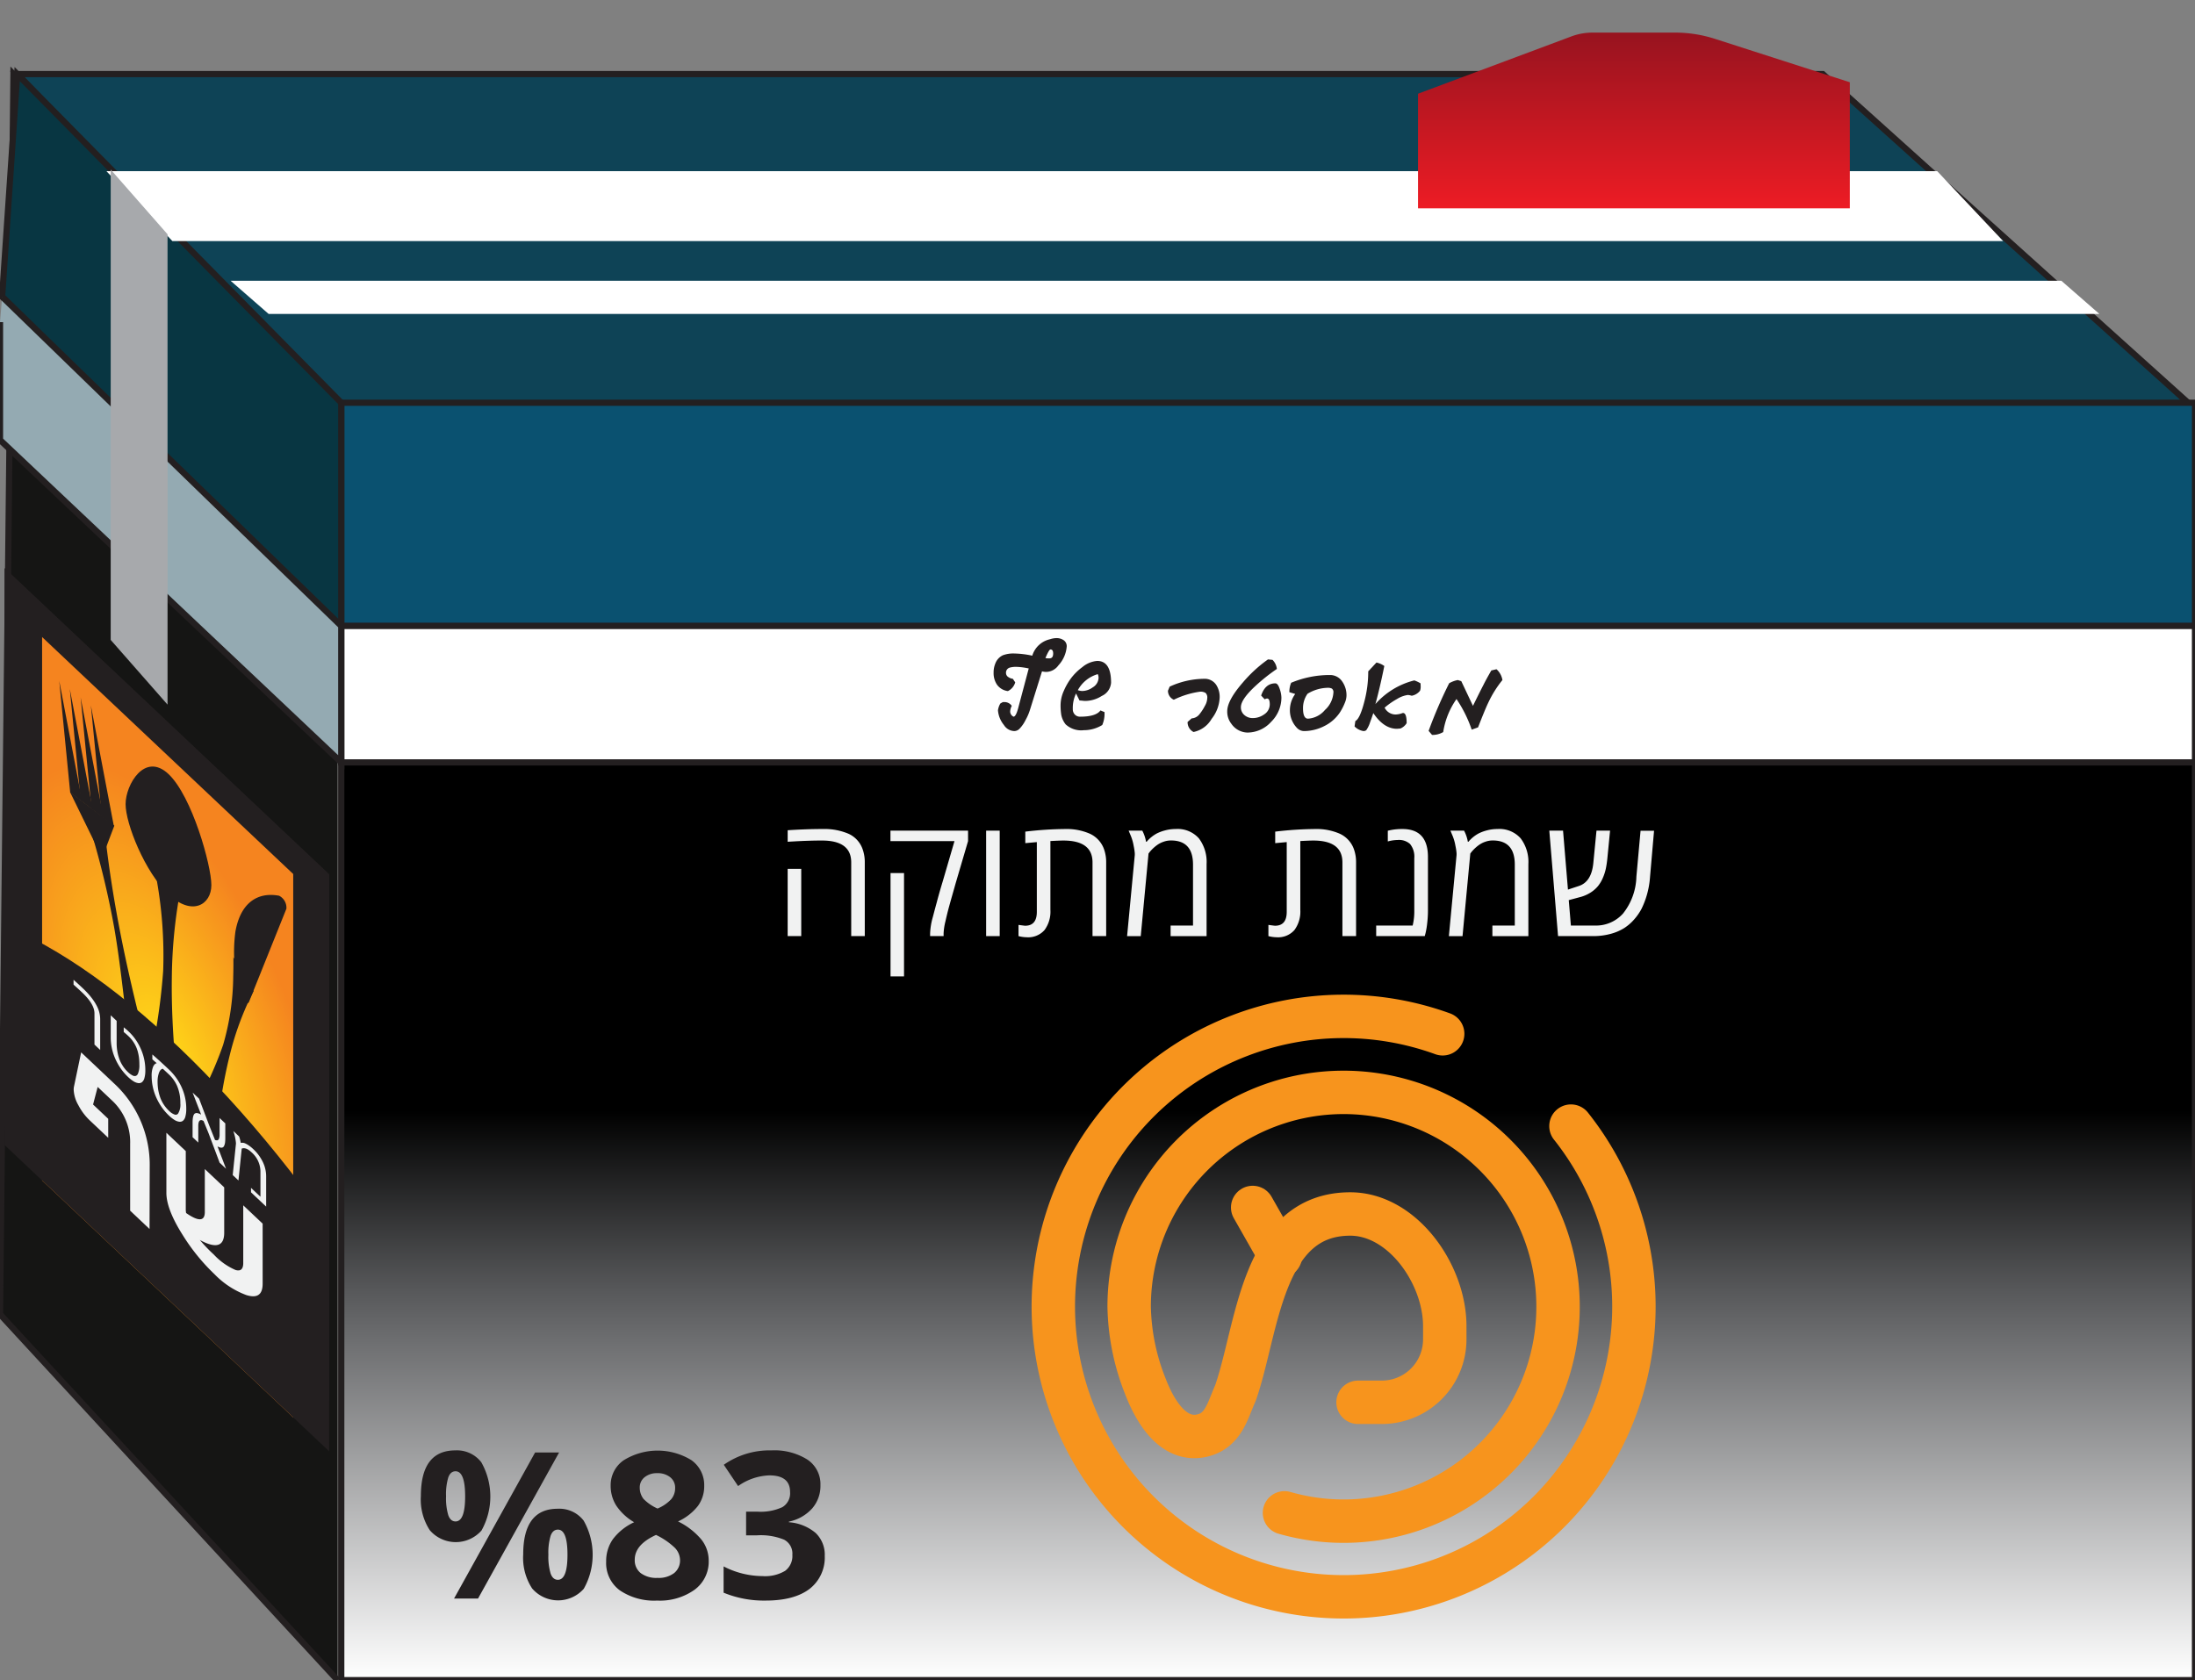 <svg xmlns="http://www.w3.org/2000/svg" xmlns:xlink="http://www.w3.org/1999/xlink" viewBox="0 0 353.878 270.95"><rect x="0" y="0" width="353.878" height="270.95" fill="#808080" stroke="none"/><defs><style>.a,.k,.l{fill:none;}.b,.c,.d,.e,.f,.g,.h{stroke:#231f20;}.b,.c,.d,.e,.f,.g,.h,.k{stroke-miterlimit:10;}.b{fill:url(#a);}.c{fill:#151514;}.d{fill:#0e4356;}.e{fill:#0a5170;}.f{fill:#083642;}.g,.o{fill:#fff;}.h{fill:#94aab2;}.i{fill:#231f20;}.j{fill:#f1f2f2;}.k,.l{stroke:#f7941d;stroke-linecap:round;stroke-width:7px;}.l{stroke-linejoin:round;}.m{clip-path:url(#b);}.n{fill:url(#c);}.p{fill:url(#d);}.q{fill:#a7a9ac;}</style><linearGradient id="a" x1="204.448" y1="270.95" x2="204.448" y2="65.95" gradientUnits="userSpaceOnUse"><stop offset="0" stop-color="#fff"/><stop offset="0.269" stop-color="#6c6d6f"/><stop offset="0.305" stop-color="#58595b"/><stop offset="0.448"/></linearGradient><clipPath id="b"><polygon class="a" points="53.064 234.045 0.762 184.677 0.762 91.638 53.064 141.006 53.064 234.045"/></clipPath><radialGradient id="c" cx="304.721" cy="70.977" r="40.325" gradientTransform="matrix(0.671, 0.633, 0, 1.056, -177.414, -94.986)" gradientUnits="userSpaceOnUse"><stop offset="0" stop-color="#ffde17"/><stop offset="1" stop-color="#f5841f"/></radialGradient><linearGradient id="d" x1="263.422" y1="33.596" x2="263.422" y2="5.256" gradientUnits="userSpaceOnUse"><stop offset="0" stop-color="#ed1c24"/><stop offset="1" stop-color="#97131f"/><stop offset="1" stop-color="#ed1c24"/></linearGradient></defs><rect class="b" x="55.018" y="65.95" width="298.86" height="205"/><polyline class="c" points="54.415 65.95 2.171 11.95 0 211.95 54.415 270.95"/><polygon class="d" points="2.774 11.95 55.018 65.95 353.878 65.95 293.878 11.95 2.774 11.95"/><rect class="e" x="55.018" y="64.95" width="298.86" height="36"/><polygon class="f" points="55.018 101.95 55.018 64.95 2.774 11.95 0.345 47.846 55.018 101.95"/><rect class="g" x="55.018" y="100.95" width="298.86" height="22"/><polyline class="h" points="0.345 47.846 55.018 100.95 55.018 122.95 0 70.95 0 51.95"/><path class="i" d="M171.979,104.233a5.059,5.059,0,0,1-1.344,3.07,2.474,2.474,0,0,1-1.969,1.055,2.734,2.734,0,0,1-.672-.094l-1.953,6.242a8.401,8.401,0,0,1-.703,1.617,5.528,5.528,0,0,1-1.008,1.438,1.201,1.201,0,0,1-.797.336,2.039,2.039,0,0,1-1.68-.977,4.266,4.266,0,0,1-.961-2.367,2.954,2.954,0,0,1,.383-1.102l.398-.227h.18a1.414,1.414,0,0,1,1.266.609,2.081,2.081,0,0,0-.258.93.936.936,0,0,0,.539.812q.39,0,.773-1.453l1.68-6.32a10.738,10.738,0,0,0-1.922-.258,3.757,3.757,0,0,0-1.156.125.848.848,0,0,0-.586.883.781.781,0,0,0,.383.641,1.531,1.531,0,0,0,.719.273l.383.578a2.253,2.253,0,0,1-1.18,1.406,2.542,2.542,0,0,1-1.75-1.023,3.335,3.335,0,0,1-.555-1.969,3.718,3.718,0,0,1,.273-1.445,2.39,2.39,0,0,1,1.227-1.344,4.82,4.82,0,0,1,1.844-.281,14.963,14.963,0,0,1,2.891.352,3.861,3.861,0,0,1,2.883-2.656,3.375,3.375,0,0,1,1.008-.18,2.027,2.027,0,0,1,1.141.32A1.167,1.167,0,0,1,171.979,104.233Zm-2.188,1.156q0-.656-.438-.656-.219,0-.812,1.391a2.723,2.723,0,0,0,.656.047Q169.791,106.17,169.791,105.389Z"/><path class="i" d="M179.128,110.092a2.549,2.549,0,0,1-1.5,2.141,5.029,5.029,0,0,1-2.656.805,3.592,3.592,0,0,1-.469-.039c-.225-.021-.378-.031-.461-.031l-.562-1.133a5.493,5.493,0,0,0-.523,2.523,1.214,1.214,0,0,0,.328.875,1.122,1.122,0,0,0,.852.344q2.546,0,3.281-1.008l.656.273v.383a4.584,4.584,0,0,1-.367,1.695,5.68,5.68,0,0,1-2.977.836,3.679,3.679,0,0,1-2.93-.945,3.565,3.565,0,0,1-.703-1.523,9.73,9.73,0,0,1-.109-1.68,5.693,5.693,0,0,1,.523-2.203,9.883,9.883,0,0,1,1.141-2,8.943,8.943,0,0,1,1.852-1.828,4.261,4.261,0,0,1,2.383-.992Q179.127,106.585,179.128,110.092Zm-2.016-.773a1.472,1.472,0,0,0-.125-.602,5.325,5.325,0,0,0-3.219,2.586,2.582,2.582,0,0,0,.672.133,2.941,2.941,0,0,0,1.742-.594A1.866,1.866,0,0,0,177.112,109.319Z"/><path class="i" d="M196.635,112.491a5.961,5.961,0,0,1-1.297,3.438,4.383,4.383,0,0,1-2.914,2.117,1.755,1.755,0,0,1-.961-1.617l.656-.578a1.719,1.719,0,0,0,1.297-.719,7.77,7.77,0,0,0,.836-1.297,2.684,2.684,0,0,0,.383-1.25,1.024,1.024,0,0,0-.266-.832,1.512,1.512,0,0,0-.906-.207,13.946,13.946,0,0,0-4.219,1.297,1.572,1.572,0,0,1-.945-1.453l.273-.656a13.474,13.474,0,0,1,5.562-1.266,2.214,2.214,0,0,1,1.953.992A3.562,3.562,0,0,1,196.635,112.491Z"/><path class="i" d="M206.589,112.506a5.505,5.505,0,0,1-1.656,3.902,5.162,5.162,0,0,1-3.836,1.73,3.239,3.239,0,0,1-2.57-1.406,3.176,3.176,0,0,1-.672-2.031q0-1.734,2.492-4.609a22.083,22.083,0,0,1,4.078-3.75l.727.07a2.424,2.424,0,0,1,.703,1.469,29.916,29.916,0,0,0-3.445,2.734q-2.353,2.18-2.352,3.43a1.601,1.601,0,0,0,.562,1.27,2,2,0,0,0,1.359.488,3.135,3.135,0,0,0,1.828-.594,1.931,1.931,0,0,0,.906-1.602q0-.961-.43-.961a.804.804,0,0,0-.383.133l-.578-.609q.656-1.969,2.289-1.969.429,0,.734.992A4.485,4.485,0,0,1,206.589,112.506Z"/><path class="i" d="M217.081,112.202a3.132,3.132,0,0,1-.25,1.102,8.96,8.96,0,0,1-.82,1.602,6.45,6.45,0,0,1-2.52,2.191,7.23,7.23,0,0,1-3.285.801,1.601,1.601,0,0,1-1.109-.508,4.108,4.108,0,0,1-1.133-3.078,4.392,4.392,0,0,1,.852-2.398l-.945-.289v-.094a3.701,3.701,0,0,1,.289-1.422,16.097,16.097,0,0,1,6.234-1.25,2.343,2.343,0,0,1,2.016,1.07A3.829,3.829,0,0,1,217.081,112.202Zm-2.109-.516a.701.701,0,0,0-.258-.648,1.501,1.501,0,0,0-.719-.117,6.457,6.457,0,0,0-3.195.961,3.983,3.983,0,0,0-.727,2.336q0,1.68.805,1.68a3.881,3.881,0,0,0,2.734-1.406A4.099,4.099,0,0,0,214.971,111.686Z"/><path class="i" d="M229.042,110.764a1.877,1.877,0,0,1-.102.625,2.219,2.219,0,0,1-1.344.812,2.773,2.773,0,0,0-.625-.125,4.453,4.453,0,0,0-1.727.641,12.099,12.099,0,0,0-2.016,1.406,1.986,1.986,0,0,0,1.766,1.102,3.374,3.374,0,0,0,1.148-.242h.062q.577,0,.578,1.633a2.14,2.14,0,0,1-1.008.867l-.547.047q-2.125,0-3.82-2.531-.29.867-.516,1.461a4.721,4.721,0,0,1-.621,1.293.689.689,0,0,1-.449.145,2.56,2.56,0,0,1-1.438-.75l.125-.867q.765-.366,1.508-3.359a18.692,18.692,0,0,0,.57-4.461v-.195l1.328-1.422a3.366,3.366,0,0,1,1.266.562q-.75,3.68-1.438,6.141a12.347,12.347,0,0,1,6.273-3.82,5.171,5.171,0,0,1,1.008.477C229.036,110.545,229.042,110.733,229.042,110.764Z"/><path class="i" d="M242.221,109.67a17.669,17.669,0,0,0-2.281,3.648q-.532,1.11-1.648,3.984l-1.023.367a20.863,20.863,0,0,0-2.453-4.938,12.634,12.634,0,0,0-2.141,5.328,3.451,3.451,0,0,1-1.797.461l-.555-.656a72.806,72.806,0,0,1,3.312-7.68,4.518,4.518,0,0,1,1.391-.516l.562.18,1.883,3.984q.992-2.03,1.695-3.391.398-.804,1.266-2.32l.836-.195A2.986,2.986,0,0,1,242.221,109.67Z"/><path class="j" d="M139.09,137.002a6.206,6.206,0,0,1,.33,2.096v11.865h-2.188v-11.892q0-3.52-4.72-3.521-2.083,0-4.601.146l-.923.053v-1.858q3.072-.199,5.623-.198a9.921,9.921,0,0,1,4.199.771A4.275,4.275,0,0,1,139.09,137.002Zm-9.914,13.961H126.987V140.114h2.188Z"/><path class="j" d="M152.128,150.515v.448h-2.175v-.448a10.969,10.969,0,0,1,.435-2.617q.435-1.654.633-2.366.382-1.463.976-3.428l1.885-6.46H143.559v-1.688H156.07v1.688l-1.978,6.724q-.343,1.213-.567,1.997-.224.785-.448,1.596-.224.81-.369,1.403c-.097.396-.193.809-.29,1.24A9.739,9.739,0,0,0,152.128,150.515Zm-6.381,6.948H143.572V140.799h2.175Z"/><path class="j" d="M161.172,150.963h-2.188V133.957h2.188Z"/><path class="j" d="M165.523,151.148a5.503,5.503,0,0,1-1.318-.185v-1.807q.962.132,1.068.133,1.885,0,1.885-2.242V135.802l-1.859.171v-1.858a57.375,57.375,0,0,1,6.434-.422,9.327,9.327,0,0,1,3.955.751,4.332,4.332,0,0,1,2.32,2.559,6.206,6.206,0,0,1,.329,2.096v11.865h-2.201v-11.892q0-3.52-4.707-3.521-.58,0-2.083.08v11.113a4.987,4.987,0,0,1-.949,3.243A3.496,3.496,0,0,1,165.523,151.148Z"/><path class="j" d="M189.544,133.693a4.573,4.573,0,0,1,3.736,1.503,6.29,6.29,0,0,1,1.246,4.14v11.628h-5.801v-1.701h3.613v-9.834q0-3.891-3.561-3.89a3.539,3.539,0,0,0-1.219.218,3.917,3.917,0,0,0-1.009.521,6.347,6.347,0,0,0-1.226,1.16l-.158.211-1.253,13.315h-2.202l1.24-13.078v-.29a9.628,9.628,0,0,0-.186-1.213,7.603,7.603,0,0,0-.461-1.608l-.343-.817h2.202a6.006,6.006,0,0,1,.605,1.793h.093a5.719,5.719,0,0,1,1.647-1.345,6.737,6.737,0,0,1,1.318-.488A6.5,6.5,0,0,1,189.544,133.693Z"/><path class="j" d="M205.811,151.148a5.503,5.503,0,0,1-1.318-.185v-1.807q.964.132,1.068.133,1.885,0,1.885-2.242V135.802l-1.858.171v-1.858a57.375,57.375,0,0,1,6.434-.422,9.327,9.327,0,0,1,3.955.751,4.332,4.332,0,0,1,2.32,2.559,6.206,6.206,0,0,1,.329,2.096v11.865h-2.201v-11.892q0-3.52-4.707-3.521-.58,0-2.082.08v11.113a4.987,4.987,0,0,1-.949,3.243A3.498,3.498,0,0,1,205.811,151.148Z"/><path class="j" d="M225.35,135.46a6.364,6.364,0,0,0-1.609.237v-1.728a9.349,9.349,0,0,1,2.36-.276q4.113,0,4.113,4.522v8.596a17.576,17.576,0,0,1-.126,2.109,12.441,12.441,0,0,1-.256,1.542l-.133.501h-7.83v-1.701h5.879a9.673,9.673,0,0,0,.264-2.451V138.399a3.222,3.222,0,0,0-.686-2.293A2.658,2.658,0,0,0,225.35,135.46Z"/><path class="j" d="M241.421,133.693a4.574,4.574,0,0,1,3.737,1.503,6.295,6.295,0,0,1,1.246,4.14v11.628h-5.801v-1.701h3.612v-9.834q0-3.891-3.56-3.89a3.545,3.545,0,0,0-1.22.218,3.894,3.894,0,0,0-1.008.521,6.387,6.387,0,0,0-1.227,1.16l-.158.211-1.252,13.315h-2.202l1.239-13.078v-.29a9.545,9.545,0,0,0-.185-1.213,7.541,7.541,0,0,0-.462-1.608l-.342-.817h2.201a6.003,6.003,0,0,1,.606,1.793h.093a5.706,5.706,0,0,1,1.647-1.345,6.737,6.737,0,0,1,1.318-.488A6.493,6.493,0,0,1,241.421,133.693Z"/><path class="j" d="M257.188,149.262a5.831,5.831,0,0,0,4.476-1.938,9.946,9.946,0,0,0,2.155-5.945l.673-7.41h2.175l-.646,7.41a14.031,14.031,0,0,1-.54,3.038,13.386,13.386,0,0,1-.844,2.162,8.755,8.755,0,0,1-1.154,1.668,7.549,7.549,0,0,1-1.615,1.411,7.962,7.962,0,0,1-2.194.942,10.565,10.565,0,0,1-2.841.362h-5.643L249.779,133.957h2.215l.791,9.505,1.753-.58q2.03-.659,2.334-3.664l.514-5.261h2.189l-.436,4.47q-.092.896-.237,1.614a7.825,7.825,0,0,1-.475,1.497,5.671,5.671,0,0,1-.798,1.357,5.088,5.088,0,0,1-1.232,1.068,5.988,5.988,0,0,1-1.767.738l-1.714.461.343,4.1Z"/><path class="k" d="M232.587,166.717a46.802,46.802,0,1,0,20.683,14.889"/><line class="l" x1="206.421" y1="202.571" x2="201.956" y2="194.724"/><path class="l" d="M218.944,226.144h3.834a10.148,10.148,0,0,0,10.148-10.148v-2.12c0-8.419-6.825-18.1-15.244-18.1-14.349,0-14.883,18.564-18.512,28.903-1.241,2.727-1.868,5.939-5.216,6.796-4.881,1.249-7.858-4.145-9.299-7.909a36.384,36.384,0,0,1-2.613-12.862,34.574,34.574,0,1,1,25.041,33.269"/><g class="m"><polygon class="i" points="53.064 225.896 0.762 176.528 0.762 91.638 53.064 141.006 53.064 225.896"/><polygon class="i" points="53.064 225.896 0.762 176.528 0.762 91.638 53.064 141.006 53.064 225.896"/><polygon class="n" points="47.272 243.176 6.787 204.963 6.787 102.734 47.272 140.948 47.272 243.176"/><ellipse class="i" cx="28.239" cy="233.295" rx="40.492" ry="98.609" transform="translate(-115.946 47.729) rotate(-30.946)"/></g><path class="j" d="M24.136,188.204l-.027,9.992-3.126-2.951V184.482a9.159,9.159,0,0,0-2.879-6.968l-2.358-2.225-.741,2.833,2.441,2.304v3.062l-2.989-2.821a9.256,9.256,0,0,1-1.824-2.438,5.498,5.498,0,0,1-.754-2.479,3.017,3.017,0,0,1,.027-.415l1.179-5.621,5.237,4.944A17.886,17.886,0,0,1,24.136,188.204Z"/><path class="j" d="M42.344,207.018q0,2.676-2.655,1.826A13.897,13.897,0,0,1,34.57,205.475a31.996,31.996,0,0,1-5.091-6.269q-2.656-4.188-2.656-6.839v-9.686l3.126,2.951v9.3a3.521,3.521,0,0,0,.055.686q3.017,2.104,3.017-.16v-6.927l3.126,2.951v7.312q0,3.305-3.929,1.177a24.786,24.786,0,0,0,2.25,2.345,10.425,10.425,0,0,0,3.5,2.489q1.25.366,1.249-1.125v-9.3l3.126,2.95Z"/><path class="j" d="M11.858,158.005q.776.693,1.392,1.274.615.58,1.022,1.04a11.203,11.203,0,0,1,.763.963,7.541,7.541,0,0,1,.599.995,4.593,4.593,0,0,1,.516,2.027v5.021l-.92-.869v-5.033q0-1.49-1.985-3.363-.598-.565-1.386-1.27Z"/><path class="j" d="M21.972,168.891a5.367,5.367,0,0,0-.502-.909,5.306,5.306,0,0,0-.751-.877q-.438-.413-.771-.671v-.76a8.434,8.434,0,0,1,.79.674,8.553,8.553,0,0,1,.865.95,8.466,8.466,0,0,1,.74,1.126,8.904,8.904,0,0,1,.577,1.267,8.348,8.348,0,0,1,.51,2.909,4.462,4.462,0,0,1-.144,1.244,1.265,1.265,0,0,1-.396.676.818.818,0,0,1-.607.146,1.911,1.911,0,0,1-.765-.295,5.628,5.628,0,0,1-.876-.693,8.924,8.924,0,0,1-.876-.961,9.088,9.088,0,0,1-.765-1.149,9.318,9.318,0,0,1-.607-1.293,8.417,8.417,0,0,1-.397-1.424,8.09,8.09,0,0,1-.145-1.517v-3.6l.954.9v3.6a7.667,7.667,0,0,0,.372,2.365,5.347,5.347,0,0,0,.571,1.217A5.266,5.266,0,0,0,20.591,172.856a3.061,3.061,0,0,0,.795.586.688.688,0,0,0,.527.06.652.652,0,0,0,.329-.354,3.496,3.496,0,0,0,.228-1.453q0-.486-.039-.916a7.019,7.019,0,0,0-.155-.937A5.763,5.763,0,0,0,21.972,168.891Z"/><path class="j" d="M27.24,172.485a9.127,9.127,0,0,1,2.037,2.845,8.249,8.249,0,0,1,.751,3.499,4.443,4.443,0,0,1-.144,1.244,1.262,1.262,0,0,1-.396.676.813.813,0,0,1-.607.146,1.913,1.913,0,0,1-.765-.295,5.604,5.604,0,0,1-.876-.693,8.875,8.875,0,0,1-.876-.961,9.035,9.035,0,0,1-.765-1.149,9.3,9.3,0,0,1-.607-1.292,8.5,8.5,0,0,1-.397-1.425,8.13,8.13,0,0,1-.144-1.517,3.811,3.811,0,0,1,.236-1.544q.235-.499.585-.556l-.709-.624v-.787Q25.731,171.062,27.24,172.485Zm-1.622.562a4.018,4.018,0,0,0-.214,1.316,8.733,8.733,0,0,0,.086,1.272,7.622,7.622,0,0,0,.286,1.195,5.378,5.378,0,0,0,.572,1.215,5.5,5.5,0,0,0,.893,1.086,2.436,2.436,0,0,0,.893.6.493.493,0,0,0,.571-.139,2.723,2.723,0,0,0,.372-1.664,7.002,7.002,0,0,0-.532-2.823,5.592,5.592,0,0,0-.533-.936,5.69,5.69,0,0,0-.771-.892l-.993-.926Q25.831,172.428,25.618,173.046Z"/><path class="j" d="M36.322,181.169v2.338a5.859,5.859,0,0,1-.039.753,1.8,1.8,0,0,1-.16.549q-.25.513-1.06.065l1.381,3.608-1.037-.979-1.747-4.656-.843-2.068a1.04,1.04,0,0,0-.322-.137c-.351-.044-.527.27-.527.943v2.673l-.92-.869v-2.338q0-1.223.361-1.474a.549.549,0,0,1,.402-.069,1.694,1.694,0,0,1,.619.251l-1.376-3.563,1.042.984,1.642,4.333.926,2.319a.658.658,0,0,0,.419.05.443.443,0,0,0,.228-.271,1.738,1.738,0,0,0,.091-.639v-2.673Z"/><path class="j" d="M40.813,185.297a6.94,6.94,0,0,1,1.572,2.12,5.301,5.301,0,0,1,.524,2.246v4.922l-2.44-2.303V191.563l1.52,1.435v-4.163a4.176,4.176,0,0,0-1.497-3.06,2.781,2.781,0,0,0-.514-.392,1.434,1.434,0,0,0-.424-.181,1.01,1.01,0,0,0-.516.005l-.067.025-.527,5.14-.926-.875.521-5.043v-.123a5.78,5.78,0,0,0-.078-.586,6.356,6.356,0,0,0-.194-.864l-.144-.482.926.875a5.527,5.527,0,0,1,.255.999l.039.037a1.139,1.139,0,0,1,.693.085,3.485,3.485,0,0,1,.554.316A5.596,5.596,0,0,1,40.813,185.297Z"/><path class="i" d="M34.076,142.734c0,3.15-3.095,5.097-6.914,1.493s-6.914-11.395-6.914-14.545,3.095-8.46,6.914-4.856S34.076,139.583,34.076,142.734Z"/><path class="i" d="M27.701,157.766c-.061,4.457.176,8.815.51,12.814l-3.314-3.128a97.377,97.377,0,0,0,1.408-10.84,69.091,69.091,0,0,0-.978-14.356q-.293-1.859-.691-3.945l4.339,5.853q-.11.577-.223,1.243A80.796,80.796,0,0,0,27.701,157.766Z"/><path class="i" d="M46.173,146.549,40.138,161.583c-.234.582-1.239-.321-1.49-1.34a25.006,25.006,0,0,1-.694-10.015c.807-4.533,3.476-6.439,7.041-5.776A2.167,2.167,0,0,1,46.173,146.549Z"/><path class="i" d="M37.149,169.727a77.416,77.416,0,0,0-1.817,9.741l-2.73-3.181a57.316,57.316,0,0,0,3.367-7.776,40.453,40.453,0,0,0,1.631-11.015q.046-1.469.028-3.133l3.256,5.483q-.214.405-.447.876A47.186,47.186,0,0,0,37.149,169.727Z"/><polygon class="i" points="13.265 129.304 12.29 128.551 11.315 127.798 10.433 118.804 9.552 109.809 11.408 119.557 13.265 129.304"/><polygon class="i" points="16.712 131.96 15.737 131.207 14.762 130.454 13.881 121.46 13 112.465 14.856 122.213 16.712 131.96"/><polygon class="i" points="14.966 130.604 13.991 129.851 13.016 129.098 12.135 120.104 11.253 111.109 13.11 120.857 14.966 130.604"/><polygon class="i" points="18.361 133.249 17.386 132.496 16.411 131.743 15.53 122.749 14.649 113.755 16.505 123.502 18.361 133.249"/><polygon class="i" points="16.469 138.332 13.881 133.033 11.294 127.734 14.863 130.444 18.432 133.154 17.45 135.743 16.469 138.332"/><path class="i" d="M19.331,150.093c.954,4.925,2.028,9.573,3.068,13.774l-2.262-1.566c-.506-4.22-1-8.538-1.723-12.688a138.417,138.417,0,0,0-3.63-15.202q-.549-1.875-1.198-3.94l3.349,3.979q.075.695.168,1.489C17.506,139.357,18.176,144.131,19.331,150.093Z"/><path class="i" d="M73.411,233.901a4.946,4.946,0,0,1,4.182,1.909,11.237,11.237,0,0,1,.032,11.014,5.529,5.529,0,0,1-8.331-.049,9.042,9.042,0,0,1-1.442-5.511Q67.852,233.9,73.411,233.901Zm.032,3.367q-.806,0-1.168.983a9.419,9.419,0,0,0-.363,3.045,9.58,9.58,0,0,0,.363,3.062q.362.999,1.168.999,1.547,0,1.547-4.044Q74.99,237.269,73.443,237.268Zm3.625,20.528H73.201l13.068-23.558h3.867Zm12.842-14.485a4.946,4.946,0,0,1,4.182,1.909,11.177,11.177,0,0,1,.024,10.997,5.521,5.521,0,0,1-8.323-.048,9.012,9.012,0,0,1-1.442-5.495Q84.352,243.311,89.911,243.311Zm.032,3.367q-.806,0-1.168.983a9.419,9.419,0,0,0-.363,3.045,9.58,9.58,0,0,0,.363,3.062q.362.999,1.168.999,1.547,0,1.547-4.044Q91.49,246.679,89.943,246.678Z"/><path class="i" d="M100.546,235.496a10.384,10.384,0,0,1,10.916-.024,4.905,4.905,0,0,1,2.071,4.149,5.38,5.38,0,0,1-1.015,3.239,8.616,8.616,0,0,1-3.207,2.497,11.5,11.5,0,0,1,3.771,2.925A5.482,5.482,0,0,1,114.258,251.69a5.619,5.619,0,0,1-2.264,4.673,9.627,9.627,0,0,1-6.059,1.756,9.84,9.84,0,0,1-6.002-1.644,5.462,5.462,0,0,1-2.208-4.656,6.124,6.124,0,0,1,1.088-3.602,8.998,8.998,0,0,1,3.424-2.731,8.835,8.835,0,0,1-2.884-2.683,5.937,5.937,0,0,1-.902-3.215A4.873,4.873,0,0,1,100.546,235.496Zm1.789,16.033a2.618,2.618,0,0,0,.959,2.159,4.207,4.207,0,0,0,2.707.773,4.106,4.106,0,0,0,2.69-.782,2.604,2.604,0,0,0,.943-2.118,2.877,2.877,0,0,0-.911-2.022,11.689,11.689,0,0,0-2.957-2.006Q102.334,249.096,102.334,251.529Zm5.712-13.302a3.16,3.16,0,0,0-2.07-.652,3.098,3.098,0,0,0-2.055.652,2.084,2.084,0,0,0-.781,1.676,2.944,2.944,0,0,0,.612,1.829,7.363,7.363,0,0,0,2.256,1.547,6.436,6.436,0,0,0,2.191-1.491,2.756,2.756,0,0,0,.645-1.837A2.115,2.115,0,0,0,108.046,238.227Z"/><path class="i" d="M124.377,233.901a9.971,9.971,0,0,1,5.777,1.474,4.752,4.752,0,0,1,2.119,4.134,5.542,5.542,0,0,1-1.337,3.754,6.932,6.932,0,0,1-3.754,2.127v.097a7.5,7.5,0,0,1,4.318,1.732,4.851,4.851,0,0,1,1.466,3.714,6.387,6.387,0,0,1-2.465,5.317q-2.481,1.869-7.042,1.869a17.024,17.024,0,0,1-6.8-1.272V252.608a13.77,13.77,0,0,0,6.268,1.563,6.274,6.274,0,0,0,3.65-.847,2.981,2.981,0,0,0,1.168-2.586,2.522,2.522,0,0,0-1.337-2.441,9.906,9.906,0,0,0-4.334-.7h-1.789v-3.819h1.821a8.367,8.367,0,0,0,4.028-.725,2.606,2.606,0,0,0,1.241-2.449q0-2.675-3.352-2.675a9.271,9.271,0,0,0-5.027,1.724l-2.304-3.432A12.803,12.803,0,0,1,124.377,233.901Z"/><polygon class="o" points="332.326 45.273 37.172 45.273 43.306 50.626 338.46 50.626 332.326 45.273"/><polygon class="o" points="312.313 27.601 17.159 27.601 27.788 38.875 322.942 38.875 312.313 27.601"/><path class="p" d="M228.615,33.596V15.114l24.716-9.239a9.761,9.761,0,0,1,3.418-.618h13.296a21.059,21.059,0,0,1,6.454,1.013L298.228,13.265V33.596"/><polygon class="q" points="27.011 113.632 17.847 103.197 17.847 27.348 27.011 37.783 27.011 113.632"/></svg>